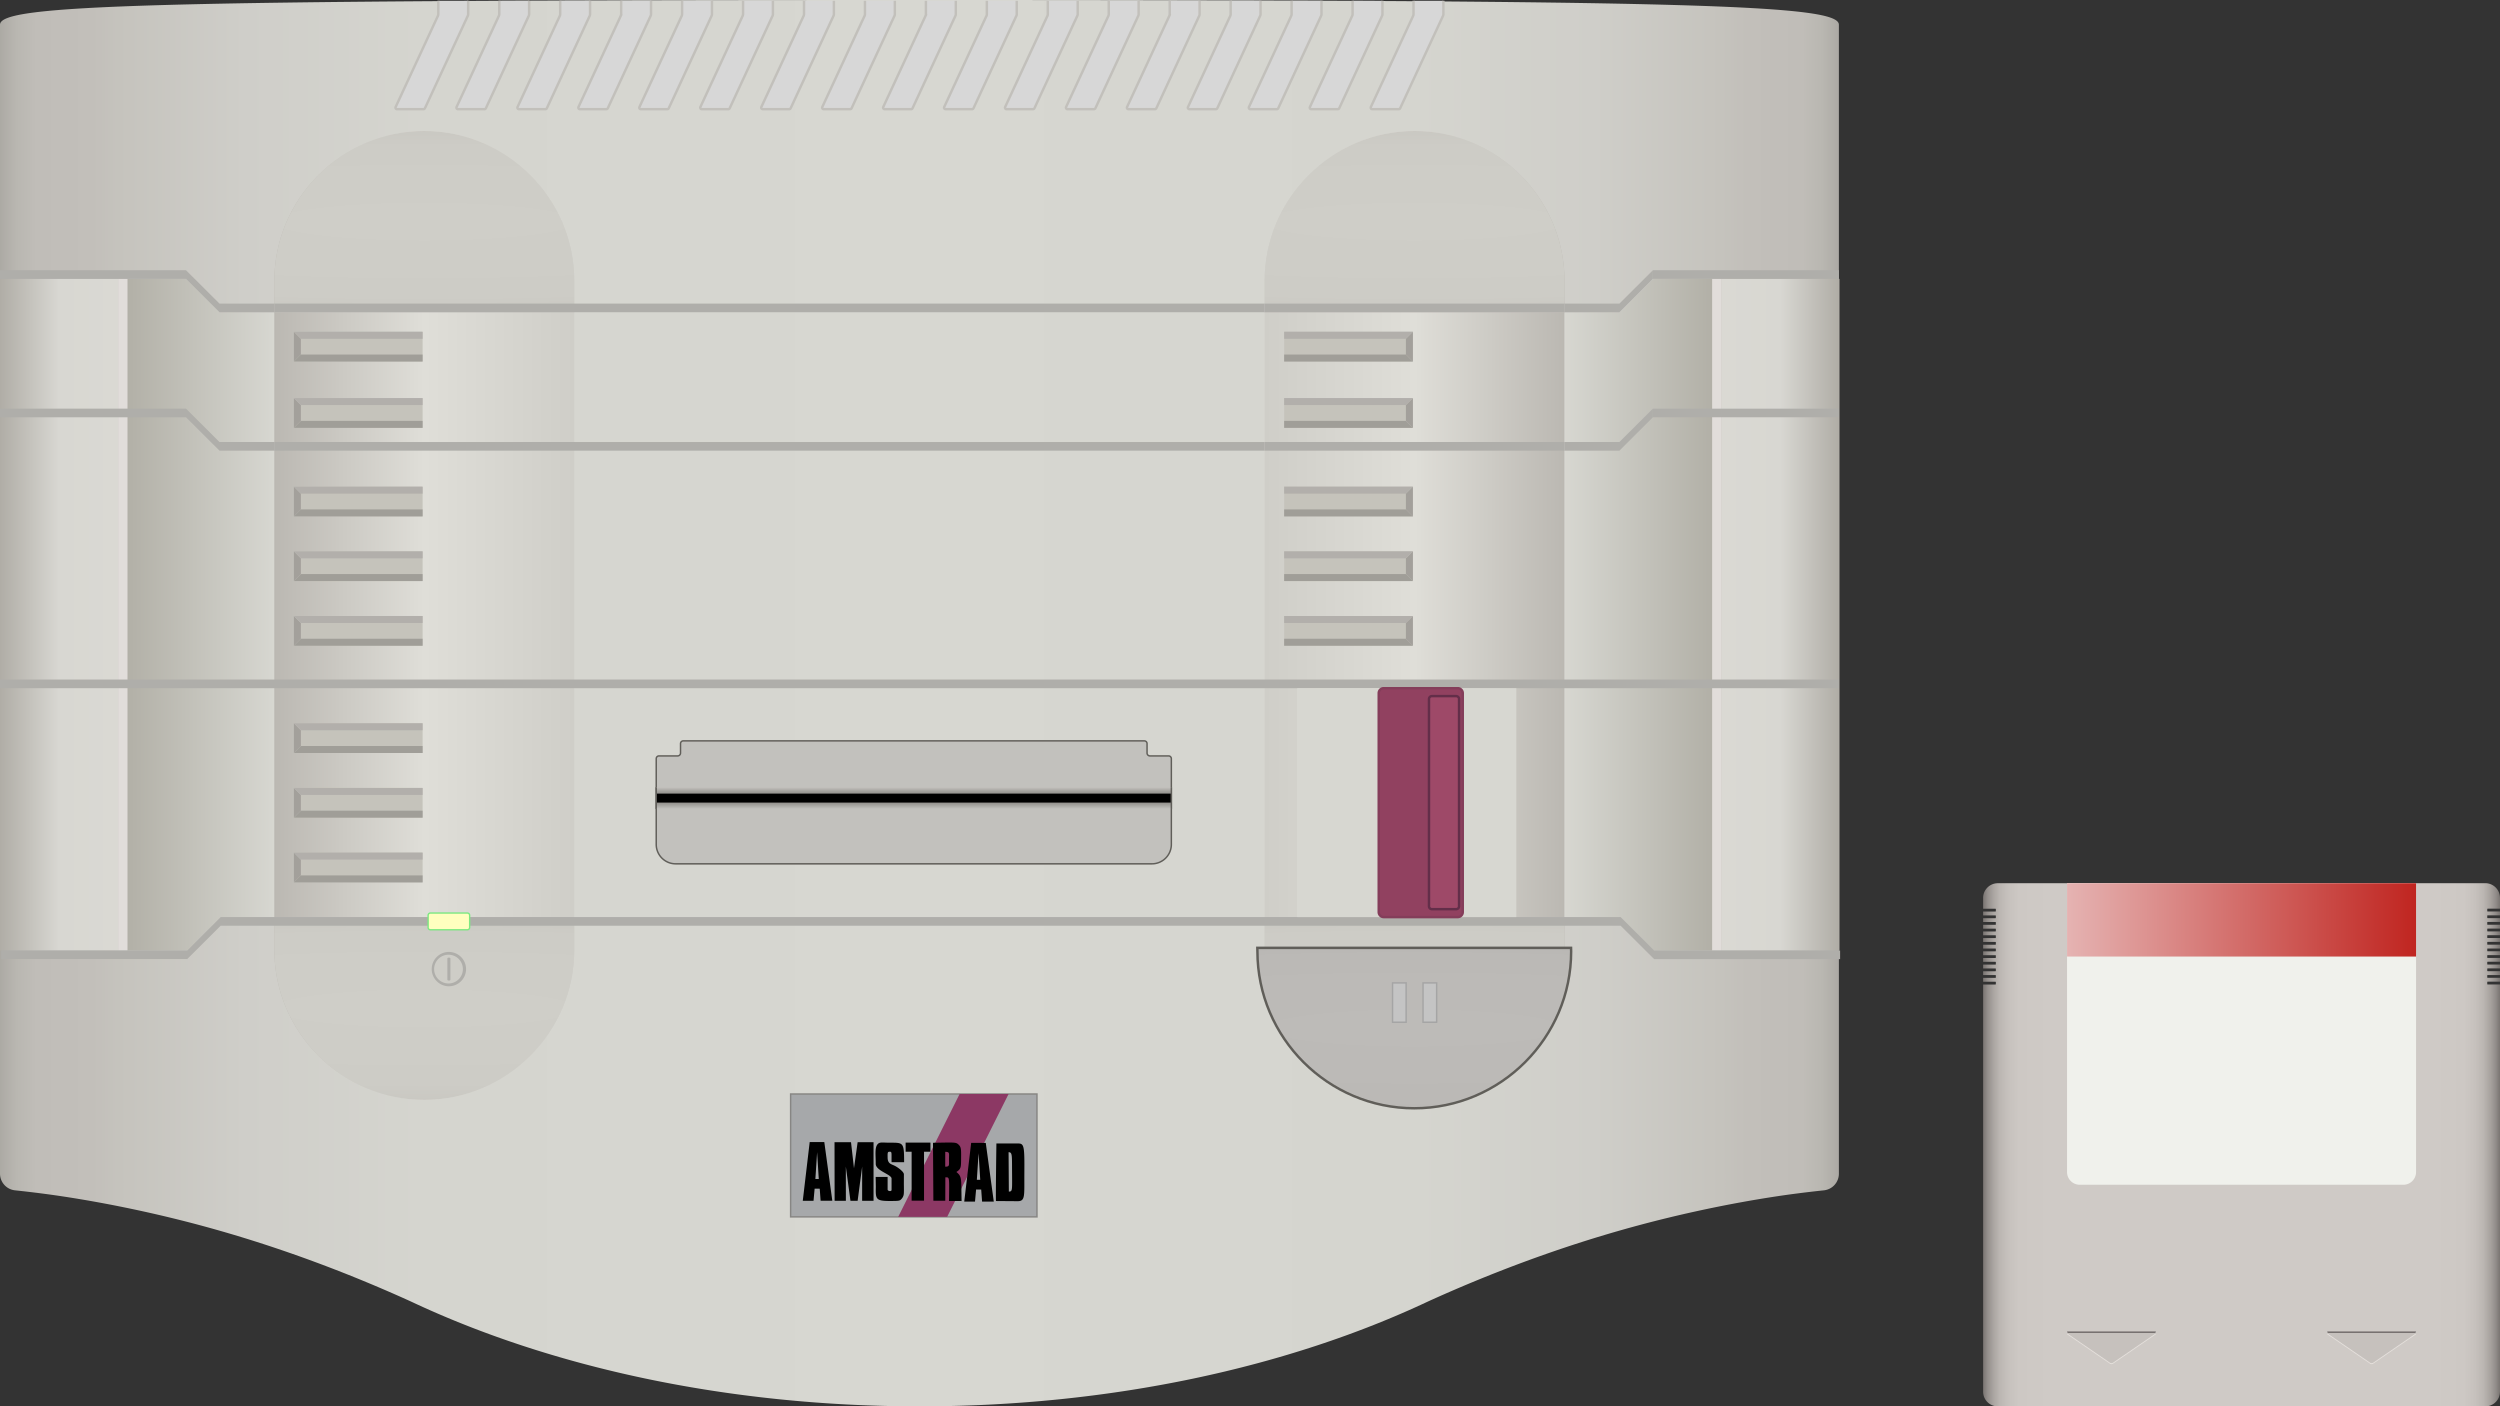 <?xml version="1.0" encoding="UTF-8" standalone="no"?>
<svg
   xmlns:dc="http://purl.org/dc/elements/1.1/"
   xmlns:cc="http://creativecommons.org/ns#"
   xmlns:rdf="http://www.w3.org/1999/02/22-rdf-syntax-ns#"
   xmlns:svg="http://www.w3.org/2000/svg"
   xmlns="http://www.w3.org/2000/svg"
   xmlns:sodipodi="http://sodipodi.sourceforge.net/DTD/sodipodi-0.dtd"
   xmlns:inkscape="http://www.inkscape.org/namespaces/inkscape"
   viewBox="0 0 252.87 142.25"
   version="1.1"
   id="svg405"
   sodipodi:docname="consolegame.svg"
   inkscape:export-filename="consolegame.png"
   inkscape:export-xdpi="80.984184"
   inkscape:export-ydpi="80.984184"
   inkscape:version="1.0.2 (e86c870879, 2021-01-15)">
  <rect x="0" y="0" width="252.87" height="142.25" fill="#333333" stroke="none"/>
  <defs
     id="defs409" />
  <sodipodi:namedview
     pagecolor="#ffffff"
     bordercolor="#666666"
     borderopacity="1"
     objecttolerance="10"
     gridtolerance="10"
     guidetolerance="10"
     inkscape:pageopacity="0"
     inkscape:pageshadow="2"
     inkscape:window-width="1920"
     inkscape:window-height="1017"
     id="namedview407"
     showgrid="false"
     inkscape:zoom="1.1231068"
     inkscape:cx="126.435"
     inkscape:cy="71.125"
     inkscape:window-x="1912"
     inkscape:window-y="-8"
     inkscape:window-maximized="1"
     inkscape:current-layer="svg405"
     inkscape:document-rotation="0" />
  <linearGradient
     id="a"
     gradientUnits="userSpaceOnUse"
     y1="71.125"
     x2="186"
     y2="71.125">
    <stop
       offset="0"
       stop-color="#aba9a3"
       id="stop2" />
    <stop
       offset=".001"
       stop-color="#aeaba6"
       id="stop4" />
    <stop
       offset=".009"
       stop-color="#b9b7b1"
       id="stop6" />
    <stop
       offset=".02"
       stop-color="#c0bdb8"
       id="stop8" />
    <stop
       offset=".05"
       stop-color="#c2bfba"
       id="stop10" />
    <stop
       offset=".064"
       stop-color="#c5c3bd"
       id="stop12" />
    <stop
       offset=".133"
       stop-color="#cfcec9"
       id="stop14" />
    <stop
       offset=".23"
       stop-color="#d5d5cf"
       id="stop16" />
    <stop
       offset=".5"
       stop-color="#d7d7d1"
       id="stop18" />
    <stop
       offset=".77"
       stop-color="#d5d5cf"
       id="stop20" />
    <stop
       offset=".867"
       stop-color="#cfcec9"
       id="stop22" />
    <stop
       offset=".936"
       stop-color="#c5c3bd"
       id="stop24" />
    <stop
       offset=".95"
       stop-color="#c2bfba"
       id="stop26" />
    <stop
       offset=".98"
       stop-color="#c0bdb8"
       id="stop28" />
    <stop
       offset=".991"
       stop-color="#b9b7b1"
       id="stop30" />
    <stop
       offset=".999"
       stop-color="#aeaba6"
       id="stop32" />
    <stop
       offset="1"
       stop-color="#aba9a3"
       id="stop34" />
  </linearGradient>
  <path
     d="M0 118.706c0 .872.651 1.603 1.518 1.694.813.086 1.751.193 2.787.328 1.666.216 7.967 1.071 15.856 3.184 8.496 2.276 15.85 5.211 21.38 7.722C55.649 138.278 73.537 142.25 93 142.25s37.351-3.972 51.46-10.616c5.53-2.511 12.884-5.446 21.38-7.722 7.889-2.113 14.19-2.968 15.856-3.184a115.73 115.73 0 0 1 2.787-.328 1.697 1.697 0 0 0 1.518-1.694L186 2.5c0-2-13.996-2.5-93-2.5S0 .5 0 2.5v116.206z"
     fill="url(#a)"
     id="path37" />
  <linearGradient
     id="b"
     gradientUnits="userSpaceOnUse"
     x1="127.914"
     y1="62.25"
     x2="158.252"
     y2="62.25">
    <stop
       offset="0"
       stop-color="#cfcec8"
       id="stop39" />
    <stop
       offset=".5"
       stop-color="#dfded8"
       id="stop41" />
    <stop
       offset="1"
       stop-color="#bbb8b2"
       id="stop43" />
  </linearGradient>
  <path
     d="M143.083 111.25c8.343 0 15.169-6.826 15.169-15.169V28.419c0-8.343-6.826-15.169-15.169-15.169s-15.169 6.826-15.169 15.169v67.662c0 8.343 6.826 15.169 15.169 15.169z"
     fill="url(#b)"
     id="path46" />
  <linearGradient
     id="c"
     gradientUnits="userSpaceOnUse"
     y1="62.172"
     x2="11.959"
     y2="62.172">
    <stop
       offset="0"
       stop-color="#b0ada6"
       id="stop48" />
    <stop
       offset=".5"
       stop-color="#d8d7d2"
       id="stop50" />
    <stop
       offset="1"
       stop-color="#dad9d3"
       id="stop52" />
  </linearGradient>
  <path
     fill="url(#c)"
     d="M0 28.206h11.959v67.931H0z"
     id="path55" />
  <linearGradient
     id="d"
     gradientUnits="userSpaceOnUse"
     x1="12.886"
     y1="62.172"
     x2="27.748"
     y2="62.172">
    <stop
       offset="0"
       stop-color="#b2b0a7"
       id="stop57" />
    <stop
       offset="1"
       stop-color="#d7d7d1"
       id="stop59" />
  </linearGradient>
  <path
     fill="url(#d)"
     d="M27.748 31.582h-5.549l-3.386-3.376h-5.927v67.931h6.05l3.385-3.376h5.427z"
     id="path62" />
  <linearGradient
     id="e"
     gradientUnits="userSpaceOnUse"
     x1="174.102"
     y1="62.172"
     x2="186.061"
     y2="62.172">
    <stop
       offset="0"
       stop-color="#dad9d3"
       id="stop64" />
    <stop
       offset=".5"
       stop-color="#d8d7d2"
       id="stop66" />
    <stop
       offset="1"
       stop-color="#b0ada6"
       id="stop68" />
  </linearGradient>
  <path
     fill="url(#e)"
     d="M174.103 96.137h11.958V28.206h-11.958z"
     id="path71" />
  <g
     fill="#e1ddda"
     id="g75">
    <path
       d="M11.959 28.206h.927v67.931h-.927zM173.175 28.206h.927v67.931h-.927z"
       id="path73" />
  </g>
  <linearGradient
     id="f"
     gradientUnits="userSpaceOnUse"
     x1="158.252"
     y1="62.172"
     x2="173.175"
     y2="62.172">
    <stop
       offset="0"
       stop-color="#d7d7d1"
       id="stop77" />
    <stop
       offset="1"
       stop-color="#b2b0a7"
       id="stop79" />
  </linearGradient>
  <path
     fill="url(#f)"
     d="M158.252 31.582h5.611l3.385-3.376h5.927v67.931h-6.049l-3.386-3.376h-5.488z"
     id="path82" />
  <linearGradient
     id="g"
     gradientUnits="userSpaceOnUse"
     x1="27.748"
     y1="62.25"
     x2="58.086"
     y2="62.25">
    <stop
       offset="0"
       stop-color="#bbb8b2"
       id="stop84" />
    <stop
       offset=".5"
       stop-color="#dfded8"
       id="stop86" />
    <stop
       offset="1"
       stop-color="#cfcec8"
       id="stop88" />
  </linearGradient>
  <path
     d="M42.917 111.25c-8.343 0-15.169-6.826-15.169-15.169V28.419c0-8.343 6.826-15.169 15.169-15.169s15.169 6.826 15.169 15.169v67.662c0 8.343-6.826 15.169-15.169 15.169z"
     fill="url(#g)"
     id="path91" />
  <path
     fill="#c5c3bb"
     d="M29.724 33.557h13.021v3.011H29.724z"
     id="path93" />
  <path
     fill="#a3a09b"
     d="M30.433 34.266v1.593l-.709.709v-3.011z"
     id="path95" />
  <path
     fill="#b2afab"
     d="M42.745 34.266v-.709H29.724l.709.709z"
     id="path97" />
  <path
     fill="#a09e98"
     d="M42.745 36.568v-.709H30.433l-.709.709z"
     id="path99" />
  <path
     fill="#c5c3bb"
     d="M29.724 40.265h13.021v3.011H29.724z"
     id="path101" />
  <path
     fill="#a3a09b"
     d="M30.433 40.973v1.594l-.709.709v-3.011z"
     id="path103" />
  <path
     fill="#b2afab"
     d="M42.745 40.973v-.708H29.724l.709.708z"
     id="path105" />
  <path
     fill="#a09e98"
     d="M42.745 43.276v-.709H30.433l-.709.709z"
     id="path107" />
  <path
     fill="#c5c3bb"
     d="M29.724 49.223h13.021v3.011H29.724z"
     id="path109" />
  <path
     fill="#a3a09b"
     d="M30.433 49.931v1.594l-.709.709v-3.011z"
     id="path111" />
  <path
     fill="#b2afab"
     d="M42.745 49.931v-.708H29.724l.709.708z"
     id="path113" />
  <path
     fill="#a09e98"
     d="M42.745 52.234v-.709H30.433l-.709.709z"
     id="path115" />
  <path
     fill="#c5c3bb"
     d="M29.724 55.764h13.021v3.011H29.724z"
     id="path117" />
  <path
     fill="#a3a09b"
     d="M30.433 56.473v1.594l-.709.708v-3.011z"
     id="path119" />
  <path
     fill="#b2afab"
     d="M42.745 56.473v-.709H29.724l.709.709z"
     id="path121" />
  <path
     fill="#a09e98"
     d="M42.745 58.775v-.708H30.433l-.709.708z"
     id="path123" />
  <path
     fill="#c5c3bb"
     d="M29.724 62.306h13.021v3.011H29.724z"
     id="path125" />
  <path
     fill="#a3a09b"
     d="M30.433 63.015v1.593l-.709.709v-3.011z"
     id="path127" />
  <path
     fill="#b2afab"
     d="M42.745 63.015v-.709H29.724l.709.709z"
     id="path129" />
  <path
     fill="#a09e98"
     d="M42.745 65.317v-.709H30.433l-.709.709z"
     id="path131" />
  <path
     fill="#c5c3bb"
     d="M142.912 36.568H129.89v-3.011h13.02z"
     id="path133" />
  <path
     fill="#a3a09b"
     d="M142.203 34.266v1.593l.708.709v-3.011z"
     id="path135" />
  <path
     fill="#b2afab"
     d="M129.89 34.266v-.709h13.021l-.708.709z"
     id="path137" />
  <path
     fill="#a09e98"
     d="M129.89 36.568v-.709h12.313l.708.709z"
     id="path139" />
  <path
     fill="#c5c3bb"
     d="M142.912 43.276H129.89v-3.011h13.02z"
     id="path141" />
  <path
     fill="#a3a09b"
     d="M142.203 40.973v1.594l.708.709v-3.011z"
     id="path143" />
  <path
     fill="#b2afab"
     d="M129.89 40.973v-.708h13.021l-.708.708z"
     id="path145" />
  <path
     fill="#a09e98"
     d="M129.89 43.276v-.709h12.313l.708.709z"
     id="path147" />
  <g
     id="g157">
    <path
       fill="#c5c3bb"
       d="M142.912 52.233H129.89v-3.01h13.02z"
       id="path149" />
    <path
       fill="#a3a09b"
       d="M142.203 49.931v1.594l.708.709v-3.011z"
       id="path151" />
    <path
       fill="#b2afab"
       d="M129.89 49.931v-.708h13.021l-.708.708z"
       id="path153" />
    <path
       fill="#a09e98"
       d="M129.89 52.234v-.709h12.313l.708.709z"
       id="path155" />
  </g>
  <g
     id="g167">
    <path
       fill="#c5c3bb"
       d="M142.912 58.776H129.89v-3.011h13.02z"
       id="path159" />
    <path
       fill="#a3a09b"
       d="M142.203 56.473v1.594l.708.708v-3.011z"
       id="path161" />
    <path
       fill="#b2afab"
       d="M129.89 56.473v-.709h13.021l-.708.709z"
       id="path163" />
    <path
       fill="#a09e98"
       d="M129.89 58.775v-.708h12.313l.708.708z"
       id="path165" />
  </g>
  <g
     id="g177">
    <path
       fill="#c5c3bb"
       d="M142.912 65.317H129.89v-3.011h13.02z"
       id="path169" />
    <path
       fill="#a3a09b"
       d="M142.203 63.015v1.593l.708.709v-3.011z"
       id="path171" />
    <path
       fill="#b2afab"
       d="M129.89 63.015v-.709h13.021l-.708.709z"
       id="path173" />
    <path
       fill="#a09e98"
       d="M129.89 65.317v-.709h12.313l.708.709z"
       id="path175" />
  </g>
  <g
     id="g187">
    <path
       fill="#c5c3bb"
       d="M29.724 73.156h13.021v3.011H29.724z"
       id="path179" />
    <path
       fill="#a3a09b"
       d="M30.433 73.865v1.593l-.709.709v-3.011z"
       id="path181" />
    <path
       fill="#b2afab"
       d="M42.745 73.865v-.709H29.724l.709.709z"
       id="path183" />
    <path
       fill="#a09e98"
       d="M42.745 76.167v-.709H30.433l-.709.709z"
       id="path185" />
  </g>
  <g
     id="g197">
    <path
       fill="#c5c3bb"
       d="M29.724 79.698h13.021v3.011H29.724z"
       id="path189" />
    <path
       fill="#a3a09b"
       d="M30.433 80.406V82l-.709.708v-3.01z"
       id="path191" />
    <path
       fill="#b2afab"
       d="M42.745 80.406v-.708H29.724l.709.708z"
       id="path193" />
    <path
       fill="#a09e98"
       d="M42.745 82.708V82H30.433l-.709.708z"
       id="path195" />
  </g>
  <g
     id="g207">
    <path
       fill="#c5c3bb"
       d="M29.724 86.239h13.021v3.011H29.724z"
       id="path199" />
    <path
       fill="#a3a09b"
       d="M30.433 86.948v1.594l-.709.708v-3.011z"
       id="path201" />
    <path
       fill="#b2afab"
       d="M42.745 86.948v-.709H29.724l.709.709z"
       id="path203" />
    <path
       fill="#a09e98"
       d="M42.745 89.25v-.708H30.433l-.709.708z"
       id="path205" />
  </g>
  <radialGradient
     id="h"
     cx="42.917"
     cy="102.006"
     r="12.561"
     gradientTransform="matrix(0 -1 8 0 -773.129 144.923)"
     gradientUnits="userSpaceOnUse">
    <stop
       offset="0"
       stop-color="#cfcec8"
       id="stop209" />
    <stop
       offset=".61"
       stop-color="#cdccc6"
       id="stop211" />
    <stop
       offset=".829"
       stop-color="#c7c5bf"
       id="stop213" />
    <stop
       offset=".985"
       stop-color="#bcbab4"
       id="stop215" />
    <stop
       offset="1"
       stop-color="#bbb8b2"
       id="stop217" />
  </radialGradient>
  <path
     d="M58.086 92.761H27.748v3.32c0 8.343 6.826 15.169 15.169 15.169s15.169-6.826 15.169-15.169v-3.32z"
     fill="url(#h)"
     id="path220" />
  <radialGradient
     id="i"
     cx="42.917"
     cy="22.416"
     r="12.532"
     gradientTransform="matrix(0 -1 8 0 -136.412 65.333)"
     gradientUnits="userSpaceOnUse">
    <stop
       offset="0"
       stop-color="#cfcec8"
       id="stop222" />
    <stop
       offset=".61"
       stop-color="#cdccc6"
       id="stop224" />
    <stop
       offset=".829"
       stop-color="#c7c5bf"
       id="stop226" />
    <stop
       offset=".985"
       stop-color="#bcbab4"
       id="stop228" />
    <stop
       offset="1"
       stop-color="#bbb8b2"
       id="stop230" />
  </radialGradient>
  <path
     d="M58.086 31.582H27.748v-3.163c0-8.343 6.826-15.169 15.169-15.169s15.169 6.826 15.169 15.169v3.163z"
     fill="url(#i)"
     id="path233" />
  <radialGradient
     id="j"
     cx="143.083"
     cy="102.006"
     r="12.561"
     gradientTransform="matrix(0 -1 8 0 -672.963 245.089)"
     gradientUnits="userSpaceOnUse">
    <stop
       offset="0"
       stop-color="#cfcec8"
       id="stop235" />
    <stop
       offset=".61"
       stop-color="#cdccc6"
       id="stop237" />
    <stop
       offset=".829"
       stop-color="#c7c5bf"
       id="stop239" />
    <stop
       offset=".985"
       stop-color="#bcbab4"
       id="stop241" />
    <stop
       offset="1"
       stop-color="#bbb8b2"
       id="stop243" />
  </radialGradient>
  <path
     d="M158.252 92.761h-30.338v3.32c0 8.343 6.826 15.169 15.169 15.169s15.169-6.826 15.169-15.169v-3.32z"
     fill="url(#j)"
     id="path246" />
  <radialGradient
     id="k"
     cx="143.083"
     cy="22.416"
     r="12.532"
     gradientTransform="matrix(0 -1 8 0 -36.246 165.5)"
     gradientUnits="userSpaceOnUse">
    <stop
       offset="0"
       stop-color="#cfcec8"
       id="stop248" />
    <stop
       offset=".61"
       stop-color="#cdccc6"
       id="stop250" />
    <stop
       offset=".829"
       stop-color="#c7c5bf"
       id="stop252" />
    <stop
       offset=".985"
       stop-color="#bcbab4"
       id="stop254" />
    <stop
       offset="1"
       stop-color="#bbb8b2"
       id="stop256" />
  </radialGradient>
  <path
     d="M158.252 31.582h-30.338v-3.163c0-8.343 6.826-15.169 15.169-15.169s15.169 6.826 15.169 15.169v3.163z"
     fill="url(#k)"
     id="path259" />
  <g
     fill="#afaeaa"
     id="g283">
    <path
       d="M58.086 44.709h69.828v.874H58.086zM0 41.333h18.813v.874H0zM27.748 44.709h30.338v.874H27.748z"
       id="path261" />
    <path
       d="M22.199 44.709h5.55v.874h-5.55zM18.813 42.207l3.386 3.376v-.874l-3.386-3.376zM186 42.208h-18.813v-.874H186zM158.252 45.584h-30.338v-.874h30.338z"
       id="path263" />
    <path
       d="M163.801 45.584h-5.55v-.874h5.55zM167.187 42.207l-3.386 3.376v-.874l3.386-3.376z"
       id="path265" />
    <g
       id="g273">
      <path
         d="M58.086 30.708h69.828v.874H58.086zM0 27.332h18.813v.874H0zM27.748 30.708h30.338v.874H27.748z"
         id="path267" />
      <path
         d="M22.199 30.708h5.55v.874h-5.55zM18.813 28.206l3.386 3.376v-.874l-3.386-3.376zM186 28.207h-18.813v-.874H186zM158.252 31.583h-30.338v-.874h30.338z"
         id="path269" />
      <path
         d="M163.801 31.583h-5.55v-.874h5.55zM167.187 28.206l-3.385 3.376v-.874l3.385-3.376z"
         id="path271" />
    </g>
    <g
       id="g277">
      <path
         d="M58.086 92.761h69.828v.874H58.086zM.123 96.137h18.813v.874H.123zM27.748 92.761h30.338v.874H27.748zM22.321 92.761h5.427v.874h-5.427zM18.936 96.137l3.385-3.376v.874l-3.385 3.376zM186.123 97.012H167.31v-.874h18.813zM158.252 93.636h-30.338v-.874h30.338zM163.924 93.636h-5.672v-.874h5.672zM167.31 96.137l-3.386-3.376v.874l3.386 3.376z"
         id="path275" />
    </g>
    <g
       id="g281">
      <path
         d="M58.086 68.735h69.828v.874H58.086zM27.748 68.735h30.338v.874H27.748zM0 68.735h27.748v.874H0zM158.252 69.61h-30.338v-.874h30.338zM186 69.61h-27.748v-.874H186z"
         id="path279" />
    </g>
  </g>
  <g
     id="g289">
    <g
       fill="#d7d7d7"
       stroke="#c2c0bb"
       stroke-width=".25"
       stroke-miterlimit="10"
       id="g287">
      <path
         d="M53.52.079V1.43c0 .06-.013.12-.039.174l-4.336 9.348a.156.156 0 0 1-.142.09h-2.679a.154.154 0 0 1-.142-.218l4.277-9.22a.42.42 0 0 0 .039-.174V.079M59.685.079V1.43c0 .06-.013.12-.039.174l-4.336 9.348a.156.156 0 0 1-.142.09H52.49a.154.154 0 0 1-.142-.218l4.277-9.22a.42.42 0 0 0 .039-.174V.079M65.85.079V1.43c0 .06-.013.12-.039.174l-4.336 9.348a.156.156 0 0 1-.142.09h-2.679a.154.154 0 0 1-.142-.218l4.277-9.22a.42.42 0 0 0 .039-.174V.079M72.015.079V1.43c0 .06-.013.12-.039.174l-4.336 9.348a.156.156 0 0 1-.142.09H64.82a.154.154 0 0 1-.142-.218l4.277-9.22a.42.42 0 0 0 .039-.174V.079M78.18.079V1.43c0 .06-.013.12-.039.174l-4.336 9.348a.156.156 0 0 1-.142.09h-2.679a.154.154 0 0 1-.142-.218l4.277-9.22a.42.42 0 0 0 .039-.174V.079M84.346.079V1.43c0 .06-.013.12-.039.174l-4.336 9.348a.156.156 0 0 1-.142.09H77.15a.154.154 0 0 1-.142-.218l4.277-9.22a.42.42 0 0 0 .039-.174V.079M90.511.079V1.43c0 .06-.013.12-.039.174l-4.336 9.348a.156.156 0 0 1-.142.09h-2.679a.154.154 0 0 1-.142-.218l4.277-9.22a.42.42 0 0 0 .039-.174V.079M96.676.079V1.43c0 .06-.013.12-.039.174l-4.336 9.348a.156.156 0 0 1-.142.09H89.48a.154.154 0 0 1-.142-.218l4.277-9.22a.42.42 0 0 0 .039-.174V.079M102.841.079V1.43c0 .06-.013.12-.039.174l-4.336 9.348a.156.156 0 0 1-.142.09h-2.679a.154.154 0 0 1-.142-.218l4.277-9.22a.42.42 0 0 0 .039-.174V.079M109.006.079V1.43c0 .06-.013.12-.039.174l-4.336 9.348a.156.156 0 0 1-.142.09h-2.679a.154.154 0 0 1-.142-.218l4.277-9.22a.42.42 0 0 0 .039-.174V.079M115.171.079V1.43c0 .06-.013.12-.039.174l-4.336 9.348a.156.156 0 0 1-.142.09h-2.679a.154.154 0 0 1-.142-.218l4.277-9.22a.42.42 0 0 0 .039-.174V.079M121.336.079V1.43c0 .06-.013.12-.039.174l-4.336 9.348a.156.156 0 0 1-.142.09h-2.679a.154.154 0 0 1-.142-.218l4.277-9.22a.42.42 0 0 0 .039-.174V.079M127.501.079V1.43c0 .06-.013.12-.039.174l-4.336 9.348a.156.156 0 0 1-.142.09h-2.679a.154.154 0 0 1-.142-.218l4.277-9.22a.42.42 0 0 0 .039-.174V.079M133.666.079V1.43c0 .06-.013.12-.039.174l-4.336 9.348a.156.156 0 0 1-.142.09h-2.679a.154.154 0 0 1-.142-.218l4.277-9.22a.42.42 0 0 0 .039-.174V.079M139.831.079V1.43c0 .06-.013.12-.038.174l-4.336 9.348a.156.156 0 0 1-.142.09h-2.679a.154.154 0 0 1-.142-.218l4.277-9.22a.42.42 0 0 0 .039-.174V.079M145.996.079V1.43c0 .06-.013.12-.039.174l-4.336 9.348a.156.156 0 0 1-.142.09H138.8a.154.154 0 0 1-.142-.218l4.277-9.22a.42.42 0 0 0 .039-.174V.079M47.355.079V1.43c0 .06-.013.12-.039.174l-4.336 9.348a.156.156 0 0 1-.142.09H40.16a.154.154 0 0 1-.142-.218l4.277-9.22a.42.42 0 0 0 .039-.174V.079"
         id="path285" />
    </g>
  </g>
  <path
     d="M47.275 94.115h-3.742a.3.3 0 0 1-.3-.3v-1.233a.3.3 0 0 1 .3-.3h3.742a.3.3 0 0 1 .3.3v1.233a.302.302 0 0 1-.3.3z"
     fill="#7ce881"
     id="path291" />
  <g
     fill="#afaeaa"
     id="g297">
    <path
       d="M45.461 99.179h-.113a.098.098 0 0 1-.097-.097v-2.118c0-.053.044-.097.097-.097h.113c.053 0 .097.044.097.097v2.118a.097.097 0 0 1-.097.097z"
       id="path293" />
    <path
       d="M45.404 96.286c-.958 0-1.737.779-1.737 1.736s.779 1.737 1.737 1.737 1.737-.779 1.737-1.737-.78-1.736-1.737-1.736zm0 3.19a1.454 1.454 0 1 1 .001-2.907 1.454 1.454 0 0 1-.001 2.907z"
       id="path295" />
  </g>
  <path
     d="M43.533 93.973a.158.158 0 0 1-.158-.158v-1.233c0-.087.071-.158.158-.158h3.742c.087 0 .158.071.158.158v1.233a.158.158 0 0 1-.158.158h-3.742z"
     fill="#ffffbf"
     id="path299" />
  <path
     d="M92.428 87.375h24.083a1.969 1.969 0 0 0 1.969-1.969v-8.668a.28.28 0 0 0-.279-.279h-1.888a.29.29 0 0 1-.291-.291v-.955a.275.275 0 0 0-.275-.275H69.109a.275.275 0 0 0-.275.275v.955a.29.29 0 0 1-.291.291h-1.888a.28.28 0 0 0-.279.279v8.668c0 1.088.882 1.969 1.969 1.969h24.083z"
     fill="#c2c1bd"
     stroke="#605e59"
     stroke-width=".15"
     stroke-miterlimit="10"
     id="path301" />
  <linearGradient
     id="l"
     gradientUnits="userSpaceOnUse"
     x1="92.428"
     y1="81.82"
     x2="92.428"
     y2="79.633">
    <stop
       offset="0"
       stop-color="#c2c1bd"
       id="stop303" />
    <stop
       offset=".208"
       stop-color="#9f9d99"
       id="stop305" />
    <stop
       offset=".389"
       stop-color="#878581"
       id="stop307" />
    <stop
       offset=".5"
       stop-color="#7e7c78"
       id="stop309" />
    <stop
       offset=".611"
       stop-color="#878581"
       id="stop311" />
    <stop
       offset=".792"
       stop-color="#9f9d99"
       id="stop313" />
    <stop
       offset="1"
       stop-color="#c2c1bd"
       id="stop315" />
  </linearGradient>
  <path
     fill="url(#l)"
     d="M66.376 79.633h52.104v2.188H66.376z"
     id="path318" />
  <path
     d="M66.376 80.273h52.104v.906H66.376z"
     id="path320" />
  <path
     fill="none"
     stroke="#605e59"
     stroke-width=".15"
     stroke-miterlimit="10"
     d="M66.376 79.633v2.187M118.48 79.633v2.187"
     id="path322" />
  <radialGradient
     id="m"
     cx="143.047"
     cy="103.987"
     r="12.603"
     gradientTransform="matrix(0 -1 8 0 -688.85 247.034)"
     gradientUnits="userSpaceOnUse">
    <stop
       offset="0"
       stop-color="#bdbbb8"
       id="stop324" />
    <stop
       offset=".594"
       stop-color="#bbb9b6"
       id="stop326" />
    <stop
       offset=".808"
       stop-color="#b4b2af"
       id="stop328" />
    <stop
       offset=".96"
       stop-color="#a9a7a4"
       id="stop330" />
    <stop
       offset="1"
       stop-color="#a4a29f"
       id="stop332" />
  </radialGradient>
  <path
     d="M158.908 95.875h-31.731l.009.359c0 8.726 7.14 15.866 15.866 15.866 8.726 0 15.866-7.14 15.866-15.866l-.01-.359z"
     fill="url(#m)"
     stroke="#605e59"
     stroke-width=".25"
     stroke-miterlimit="10"
     id="path335" />
  <g
     fill="#c4c4c4"
     stroke="#a5a5a5"
     stroke-width=".15"
     stroke-miterlimit="10"
     id="g339">
    <path
       d="M140.854 99.417h1.375v3.979h-1.375zM143.937 99.417h1.375v3.979h-1.375z"
       id="path337" />
  </g>
  <path
     fill="#d7d7d1"
     d="M131.206 69.609h22.167v23.152h-22.167z"
     id="path341" />
  <path
     d="M147.449 92.761h-7.487a.507.507 0 0 1-.507-.507V70.116c0-.28.227-.506.507-.506h7.487c.28 0 .507.227.507.506v22.139c0 .28-.227.506-.507.506z"
     fill="#914160"
     stroke="#843d5a"
     stroke-width=".249"
     stroke-miterlimit="10"
     id="path343" />
  <path
     d="M147.288 91.96h-2.457a.292.292 0 0 1-.292-.292V70.703c0-.161.131-.292.292-.292h2.457c.161 0 .292.131.292.292v20.965a.291.291 0 0 1-.292.292z"
     fill="#9e4968"
     stroke="#632e49"
     stroke-width=".249"
     stroke-miterlimit="10"
     id="path345" />
  <g
     id="g355">
    <path
       fill="#a6a8aa"
       d="M79.97 110.656h24.917v12.427H79.97z"
       id="path347" />
    <path
       fill="#878684"
       d="M104.886 123.083v-.075H80.045v-12.277h24.766v12.352h.075v-.075.075h.075v-12.502H79.895v12.577h25.066v-.075z"
       id="path349" />
    <path
       fill="#8c3864"
       d="M97.063 110.656h4.952l-6.213 12.427h-4.953z"
       id="path351" />
    <path
       d="M81.899 115.515l-.7 5.941h1.088l.111-1.226.517.005.088 1.22h1.184l-.811-5.938-1.477-.002zm.75 1.026l.168 2.71h-.343l.175-2.71zM84.41 115.529l.01 5.932h1.138l-.003-3.466.468 3.466h.725l.458-3.466-.002 3.466h1.153v-5.932h-1.608l-.369 2.643-.301-2.643zM91.601 115.575l.002.923h.606v4.944h1.255v-4.944h.648v-.923zM89.946 115.581c-.718-.002-.986-.099-1.203.186-.276.361-.164 1.102-.163 1.962 0 .695 1.591 1.056 1.6 1.475v1.159c-.001.181-.4.124-.399-.043v-1.275h-1.21l.017.996c-.027 1.255-.018 1.441 1.464 1.437.706-.002.869-.012 1.004-.091a.893.893 0 0 0 .273-.326c.103-.213.11-.315.094-1.299l.004-.982c.001-.252-.581-.683-.893-.845-.357-.186-.745-.203-.753-.834-.007-.513-.013-.605.21-.607.243-.001.175.102.189 1.062h1.27c0-2.054-.078-1.971-1.504-1.975zM94.37 115.59l.039 5.863h1.203l.008-2.368c.431.007.399-.142.371 2.392l1.271.005c-.044-2.329.049-2.464-.527-2.939.514-.324.468-.522.479-1.491.011-.929-.021-1.058-.29-1.308-.244-.226-.467-.188-2.554-.154zm1.239.914c.471.014.381.131.381.736 0 .632.079.765-.384.768l.003-1.504zM100.784 115.661s-.082 5.725-.043 5.819v.001l2.181.017c.802.006.675-.536.69-2.834.018-2.639-.01-3.003-.599-3.003h-2.229zm1.584 2.878c.015 1.927.037 1.975-.326 1.988l-.027-3.984c.39-.001.34.31.353 1.996zM98.231 115.599l-.7 5.942h1.088l.111-1.226.517.005.088 1.221h1.184l-.811-5.938-1.477-.004zm.75 1.026l.168 2.71h-.343l.175-2.71z"
       id="path353" />
  </g>
  <g
     id="g403">
    <linearGradient
       id="n"
       gradientUnits="userSpaceOnUse"
       x1="200.586"
       y1="115.793"
       x2="252.87"
       y2="115.793">
      <stop
         offset="0"
         stop-color="#7a7572"
         id="stop357" />
      <stop
         offset=".009"
         stop-color="#948f8c"
         id="stop359" />
      <stop
         offset=".02"
         stop-color="#aaa5a1"
         id="stop361" />
      <stop
         offset=".032"
         stop-color="#bbb6b2"
         id="stop363" />
      <stop
         offset=".048"
         stop-color="#c6c1bd"
         id="stop365" />
      <stop
         offset=".07"
         stop-color="#cdc8c4"
         id="stop367" />
      <stop
         offset=".13"
         stop-color="#cfcac6"
         id="stop369" />
      <stop
         offset=".87"
         stop-color="#cfcac6"
         id="stop371" />
      <stop
         offset=".93"
         stop-color="#cdc8c4"
         id="stop373" />
      <stop
         offset=".952"
         stop-color="#c6c1bd"
         id="stop375" />
      <stop
         offset=".968"
         stop-color="#bbb6b2"
         id="stop377" />
      <stop
         offset=".98"
         stop-color="#aaa5a1"
         id="stop379" />
      <stop
         offset=".991"
         stop-color="#948f8c"
         id="stop381" />
      <stop
         offset="1"
         stop-color="#7a7572"
         id="stop383" />
    </linearGradient>
    <path
       d="M226.728 89.336h-24.65a1.49 1.49 0 0 0-1.491 1.491v1.091h1.244c.023 0 .043.019.043.043v.197a.043.043 0 0 1-.043.043h-1.244v.388h1.244c.023 0 .043.019.043.043v.197a.043.043 0 0 1-.043.043h-1.244v.388h1.244c.023 0 .043.019.043.043v.197a.043.043 0 0 1-.043.043h-1.244v.388h1.244c.023 0 .043.019.043.043v.197a.043.043 0 0 1-.043.043h-1.244v.388h1.244c.023 0 .043.019.043.043v.197a.043.043 0 0 1-.043.043h-1.244v.388h1.244c.023 0 .043.019.043.043v.197a.043.043 0 0 1-.043.043h-1.244v.388h1.244c.023 0 .043.019.043.043v.197a.043.043 0 0 1-.043.043h-1.244v.388h1.244c.023 0 .043.019.043.043v.197a.043.043 0 0 1-.043.043h-1.244v.388h1.244c.023 0 .043.019.043.043v.197a.043.043 0 0 1-.043.043h-1.244v.388h1.244c.023 0 .043.019.043.043v.197a.043.043 0 0 1-.043.043h-1.244v.388h1.244c.023 0 .043.019.043.043v.197a.043.043 0 0 1-.043.043h-1.244v.388h1.244c.023 0 .043.019.043.043v.197a.043.043 0 0 1-.043.043h-1.244v41.181a1.49 1.49 0 0 0 1.491 1.491h49.3a1.49 1.49 0 0 0 1.491-1.491V99.577h-1.244a.043.043 0 0 1-.043-.043v-.197c0-.023.019-.043.043-.043h1.244v-.388h-1.244a.043.043 0 0 1-.043-.043v-.197c0-.023.019-.043.043-.043h1.244v-.388h-1.244a.043.043 0 0 1-.043-.043v-.197c0-.023.019-.043.043-.043h1.244v-.388h-1.244a.043.043 0 0 1-.043-.043v-.197c0-.023.019-.043.043-.043h1.244v-.388h-1.244a.043.043 0 0 1-.043-.043v-.197c0-.023.019-.043.043-.043h1.244v-.388h-1.244a.043.043 0 0 1-.043-.043v-.197c0-.023.019-.043.043-.043h1.244v-.388h-1.244a.043.043 0 0 1-.043-.043v-.197c0-.023.019-.043.043-.043h1.244v-.388h-1.244a.043.043 0 0 1-.043-.043v-.197c0-.023.019-.043.043-.043h1.244v-.388h-1.244a.043.043 0 0 1-.043-.043v-.197c0-.023.019-.043.043-.043h1.244v-.388h-1.244a.043.043 0 0 1-.043-.043v-.197c0-.023.019-.043.043-.043h1.244v-.388h-1.244a.043.043 0 0 1-.043-.043v-.197c0-.023.019-.043.043-.043h1.244v-.388h-1.244a.043.043 0 0 1-.043-.043v-.197c0-.023.019-.043.043-.043h1.244v-1.091a1.49 1.49 0 0 0-1.491-1.491h-24.65z"
       fill="url(#n)"
       id="path386" />
    <path
       d="M243.095 119.836h-32.734a1.283 1.283 0 0 1-1.283-1.283V89.336h35.301v29.217a1.285 1.285 0 0 1-1.284 1.283z"
       fill="#f0f1ec"
       id="path388" />
    <linearGradient
       id="o"
       gradientUnits="userSpaceOnUse"
       x1="209.078"
       y1="93.044"
       x2="244.378"
       y2="93.044">
      <stop
         offset="0"
         stop-color="#e5b3b2"
         id="stop390" />
      <stop
         offset="1"
         stop-color="#c02520"
         id="stop392" />
    </linearGradient>
    <path
       fill="url(#o)"
       d="M209.078 89.336h35.301v7.417h-35.301z"
       id="path395" />
    <path
       d="M244.338 134.69h-8.907c-.039 0-.055.051-.023.073l4.313 2.96a.29.29 0 0 0 .328 0l4.313-2.96c.031-.022.016-.073-.024-.073zM209.118 134.69h8.907a.04.04 0 0 1 .023.073l-4.313 2.96a.29.29 0 0 1-.328 0l-4.313-2.96c-.031-.022-.015-.073.024-.073z"
       fill="#4f4949"
       id="path397" />
    <path
       d="M244.338 134.898h-8.907c-.039 0-.055.051-.023.073l4.313 2.96a.29.29 0 0 0 .328 0l4.313-2.96c.031-.022.016-.073-.024-.073zM209.118 134.898h8.907a.04.04 0 0 1 .023.073l-4.313 2.96a.29.29 0 0 1-.328 0l-4.313-2.96c-.031-.022-.015-.073.024-.073z"
       fill="#e5e0dc"
       id="path399" />
    <path
       d="M244.338 134.794h-8.907c-.039 0-.055.051-.023.073l4.313 2.96a.29.29 0 0 0 .328 0l4.313-2.96c.031-.022.016-.073-.024-.073zM209.118 134.794h8.907a.04.04 0 0 1 .023.073l-4.313 2.96a.29.29 0 0 1-.328 0l-4.313-2.96c-.031-.022-.015-.073.024-.073z"
       fill="#c6c1bd"
       id="path401" />
  </g>
</svg>
